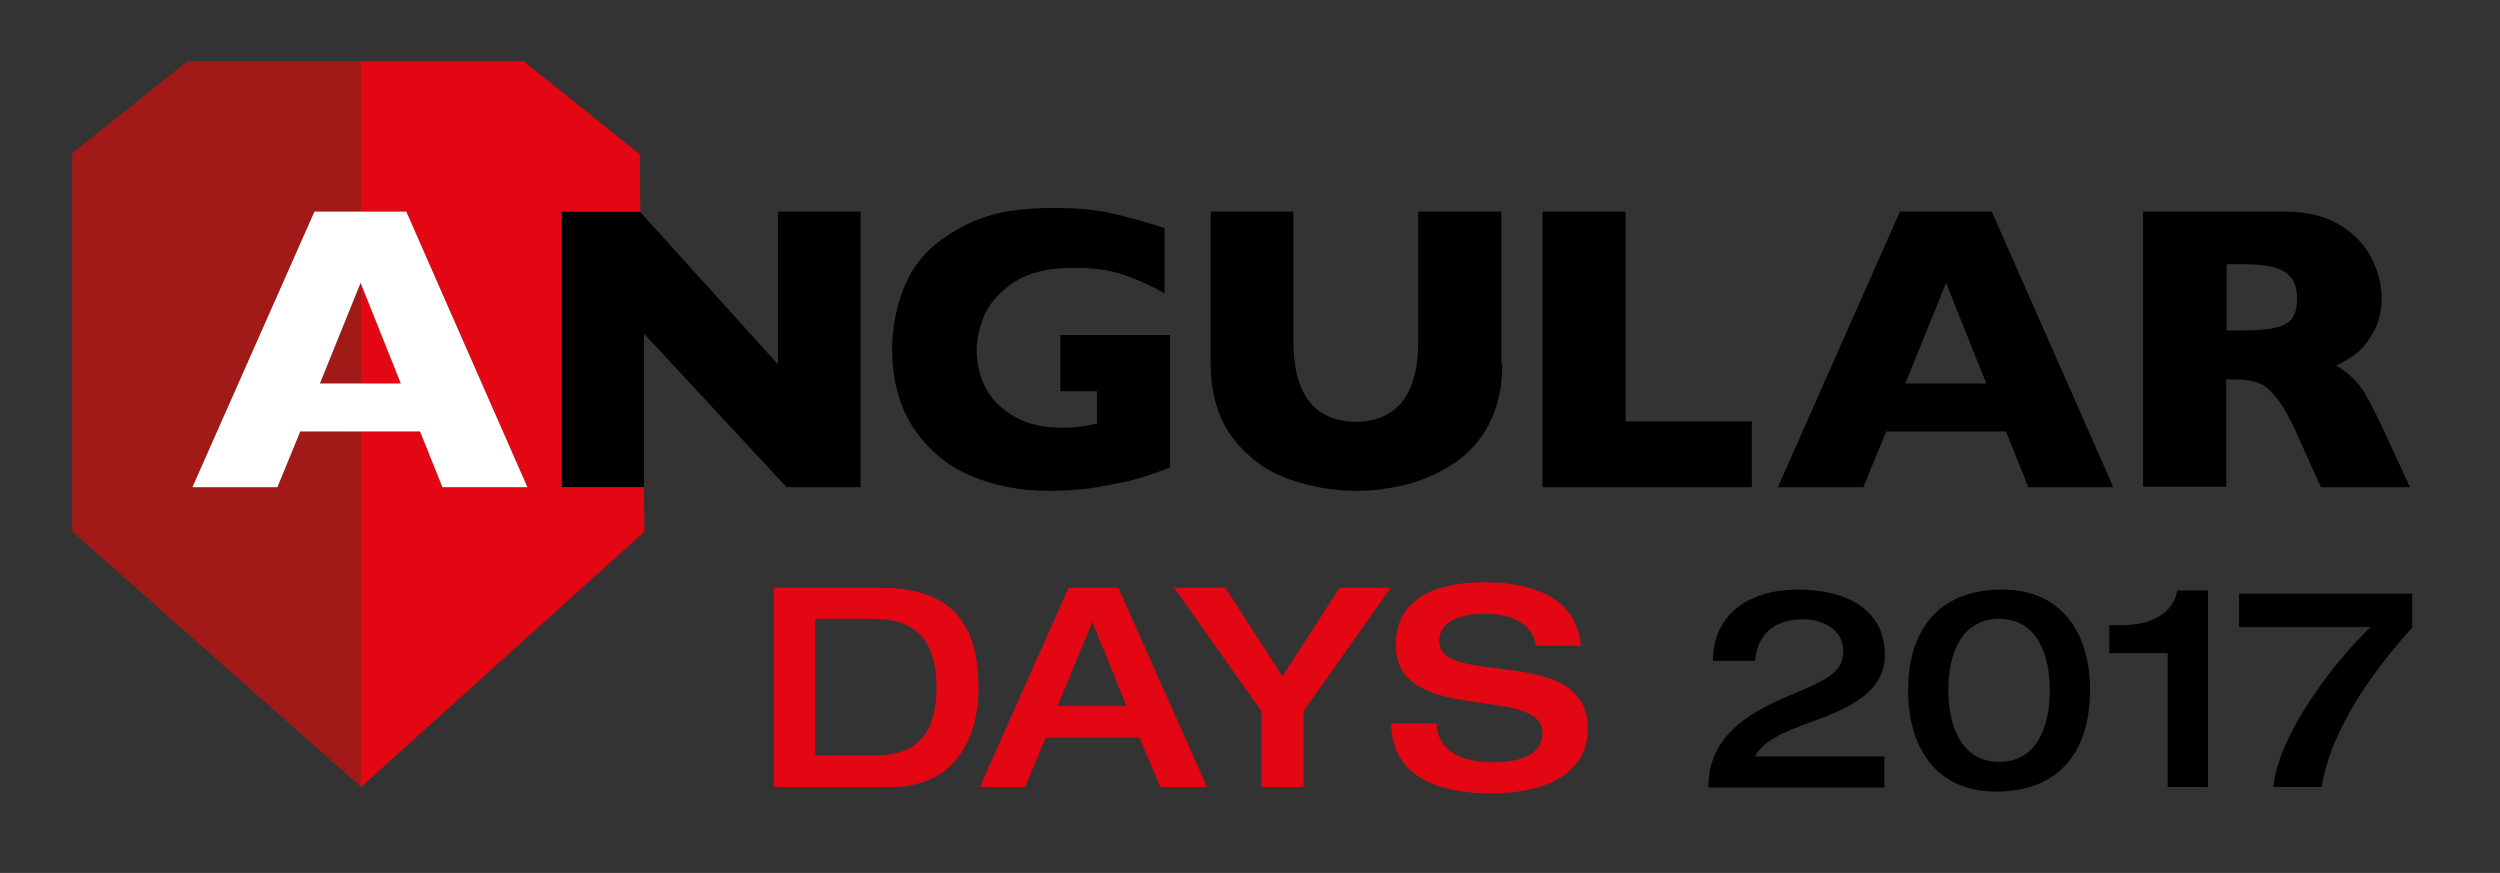 <?xml version="1.0" encoding="utf-8"?>
<!-- Generator: Adobe Illustrator 21.0.0, SVG Export Plug-In . SVG Version: 6.00 Build 0)  -->
<svg version="1.1" id="Ebene_1" xmlns="http://www.w3.org/2000/svg" xmlns:xlink="http://www.w3.org/1999/xlink" x="0px" y="0px"
	 viewBox="0 0 547 191" style="enable-background:new 0 0 547 191;" xml:space="preserve">
<rect x="0" y="0" width="547" height="191" fill="#333333" stroke="none"/>
<style type="text/css">
	.st0{fill:#A21A17;}
	.st1{fill:#E30613;}
	.st2{fill:#FFFFFF;}
</style>
<g>
	<path d="M256,102.3c-1.3,0.5-2.4,0.9-3.3,1.2c-0.9,0.3-1.8,0.6-2.7,0.9c-0.9,0.3-2.1,0.6-3.7,1c-2.8,0.6-5.5,1.1-8.2,1.5
		c-2.7,0.3-5.6,0.5-8.7,0.5c-6.1,0-11.8-1.1-17-3.3c-5.2-2.2-9.3-5.7-12.5-10.4c-3.1-4.7-4.7-10.5-4.7-17.3c0-4.4,0.8-8.7,2.4-13
		c1.6-4.2,4.1-7.6,7.4-10.2c2.7-2.1,5.5-3.7,8.3-4.9c2.8-1.1,5.5-1.9,8.2-2.2c2.7-0.4,5.6-0.6,8.8-0.6c5.3,0,9.7,0.4,13.1,1.2
		c3.4,0.8,7.2,1.8,11.4,3.2v14.3c-2.7-1.6-5.6-2.9-8.7-4c-3-1.1-6.8-1.6-11.4-1.6c-5.2,0-9.4,1-12.6,3c-3.1,2-5.3,4.4-6.6,7.1
		c-1.2,2.8-1.8,5.4-1.8,8c0,3,0.7,5.9,2.1,8.4c1.4,2.6,3.6,4.6,6.4,6.2c2.9,1.6,6.3,2.3,10.4,2.3c2.3,0,4.8-0.3,7.4-0.9v-7.1H232
		V73.3H256V102.3z"/>
	<path d="M328.7,79.6c0,5.2-1,9.6-2.9,13.2c-1.9,3.6-4.5,6.5-7.7,8.6c-3.2,2.1-6.6,3.6-10.3,4.6c-3.7,0.9-7.3,1.4-11,1.4
		c-5.1,0-10.1-0.9-14.9-2.6c-4.8-1.7-8.9-4.7-12.1-8.9c-3.2-4.2-4.9-9.6-4.9-16.3V46.3h18.1v28.6c0,4,0.6,7.3,1.7,9.9
		c1.1,2.6,2.7,4.5,4.8,5.7c2,1.2,4.5,1.8,7.2,1.8c2.7,0,5-0.6,7.1-1.8c2.1-1.2,3.7-3.1,4.8-5.7c1.1-2.6,1.7-5.9,1.7-9.8V46.3h18.2
		V79.6z"/>
	<path d="M383.3,106.6h-45.8V46.3h18.2v45.9h27.6V106.6z"/>
	<path d="M462.4,106.6h-18.6l-4.9-12.2h-26.2l-5,12.2H389l26.7-60.3h20.1L462.4,106.6z M434.6,83.9l-8.8-22l-8.9,22H434.6z"/>
	<path d="M527.3,106.6h-19.5L503,95.9c-1.7-3.9-3.3-6.8-4.7-8.6c-1.4-1.8-2.7-3-4.1-3.5c-1.3-0.5-3-0.8-5.1-0.8h-2v23.5h-18.2V46.3
		h30.9c5,0,9.1,1,12.3,3c3.2,2,5.5,4.5,6.9,7.4c1.4,2.9,2.1,5.7,2.1,8.3c0,3-0.6,5.6-1.8,7.7c-1.2,2.1-2.4,3.6-3.7,4.6
		c-1.3,1-2.8,1.9-4.4,2.7c1.9,1.1,3.5,2.5,4.8,4c1.3,1.6,3,4.7,5.2,9.4L527.3,106.6z M502.6,65.3c0-2.8-0.9-4.7-2.7-5.8
		c-1.8-1.1-4.8-1.7-8.9-1.7h-3.8v14.5h3.9c4.4,0,7.5-0.5,9.1-1.5C501.8,70,502.6,68.1,502.6,65.3z"/>
	<path d="M188.3,106.6h-16.2L140.9,73v33.6h-18V46.3H140l30.2,33.4V46.3h18.1V106.6z"/>
	<g>
		<polygon class="st0" points="70,83.9 79,83.9 79,62.1 78.9,61.9 		"/>
		<polygon class="st0" points="65.7,94.4 60.7,106.6 42.1,106.6 68.8,46.3 79,46.3 79,13.4 41,13.4 15.8,33.5 15.8,116.3 79,172.2 
			79,94.4 		"/>
	</g>
	<g>
		<polygon class="st1" points="79,62.1 79,83.9 87.7,83.9 		"/>
		<polygon class="st1" points="140.9,106.6 122.9,106.6 122.9,46.3 140,46.3 140.1,46.5 140,33.8 114.6,13.4 79,13.4 79,46.3 
			88.9,46.3 115.4,106.6 96.8,106.6 91.9,94.4 79,94.4 79,172.2 141,116.3 		"/>
	</g>
	<g>
		<path class="st2" d="M115.4,106.6H96.8l-4.9-12.2H65.7l-5,12.2H42.1l26.7-60.3h20.1L115.4,106.6z M87.7,83.9l-8.8-22l-8.9,22H87.7
			z"/>
	</g>
	<g>
		<path class="st1" d="M169.3,128.6h23.5c17.1,0,21.3,9.8,21.3,22.2c0,9.4-4.3,21.4-19.1,21.4h-25.7V128.6z M178.4,165.3h12.9
			c6.6,0,13.6-2.1,13.6-14.9c0-14.2-9-15-14.1-15h-12.4V165.3z"/>
		<path class="st1" d="M233.8,128.6h10.9l19.4,43.6h-10.2l-4.6-10.8h-20.5l-4.5,10.8h-9.9L233.8,128.6z M246.5,154.5l-7.5-18.4
			l-7.6,18.4H246.5z"/>
		<path class="st1" d="M276,155.6l-19.1-27h11.2l12.5,19.4l12.5-19.4h11.2l-19.1,27v16.6H276V155.6z"/>
		<path class="st1" d="M324.6,127.4c6.7,0,20.2,1.2,21.3,13.9H336c-0.3-3.4-3.4-7-11-7c-6.1,0-10.1,1.9-10.1,6
			c0,10.3,32.5,0.4,32.5,19.1c0,11.2-11.7,14.2-20.9,14.2c-15.7,0-22-6.2-22.1-15.3h9.9c0.2,5.7,5,8.5,12.5,8.5
			c5.6,0,10.7-1.6,10.7-6.4c0-10.8-32.1-1.4-32.1-19.3C305.3,131.2,313.9,127.4,324.6,127.4z"/>
		<path d="M373.8,172.2c0-10.7,8.1-15.9,17-19.7c9-3.8,12.5-5.3,12.5-10c0-5.3-5.3-7-8.7-7c-6.7,0-10.1,3.5-10.6,9.1h-9.2
			c0-10.4,8.1-15.6,18.6-15.6c9.8,0,19,3.8,19,14.3c0,7.1-5.9,10.6-12.5,13.3c-6.5,2.6-13.6,4.4-15.9,8.9h28.3v6.8H373.8z"/>
		<path d="M436.7,173.2c-12.9,0-19.2-9.4-19.2-22.2c0-12.6,6.2-22,20.6-22c12.9,0,19.2,9.4,19.2,22
			C457.3,163.8,451.1,173.2,436.7,173.2z M437.4,135.4c-8.1,0-11.1,7.4-11.1,15.6c0,8.2,3.1,15.7,11.1,15.7
			c8.1,0,11.1-7.4,11.1-15.7C448.5,142.9,445.5,135.4,437.4,135.4z"/>
		<path d="M474.3,142.9h-12.8v-6.1h2.6c4.2,0,11-1.1,12.3-7.6h6.7v43h-8.8V142.9z"/>
		<path d="M489.8,129.9h38v7.4c-8.2,9-18,22.5-19.8,34.9h-10.6c1.2-11.7,13.4-27.5,21.3-35h-28.8V129.9z"/>
	</g>
</g>
</svg>
